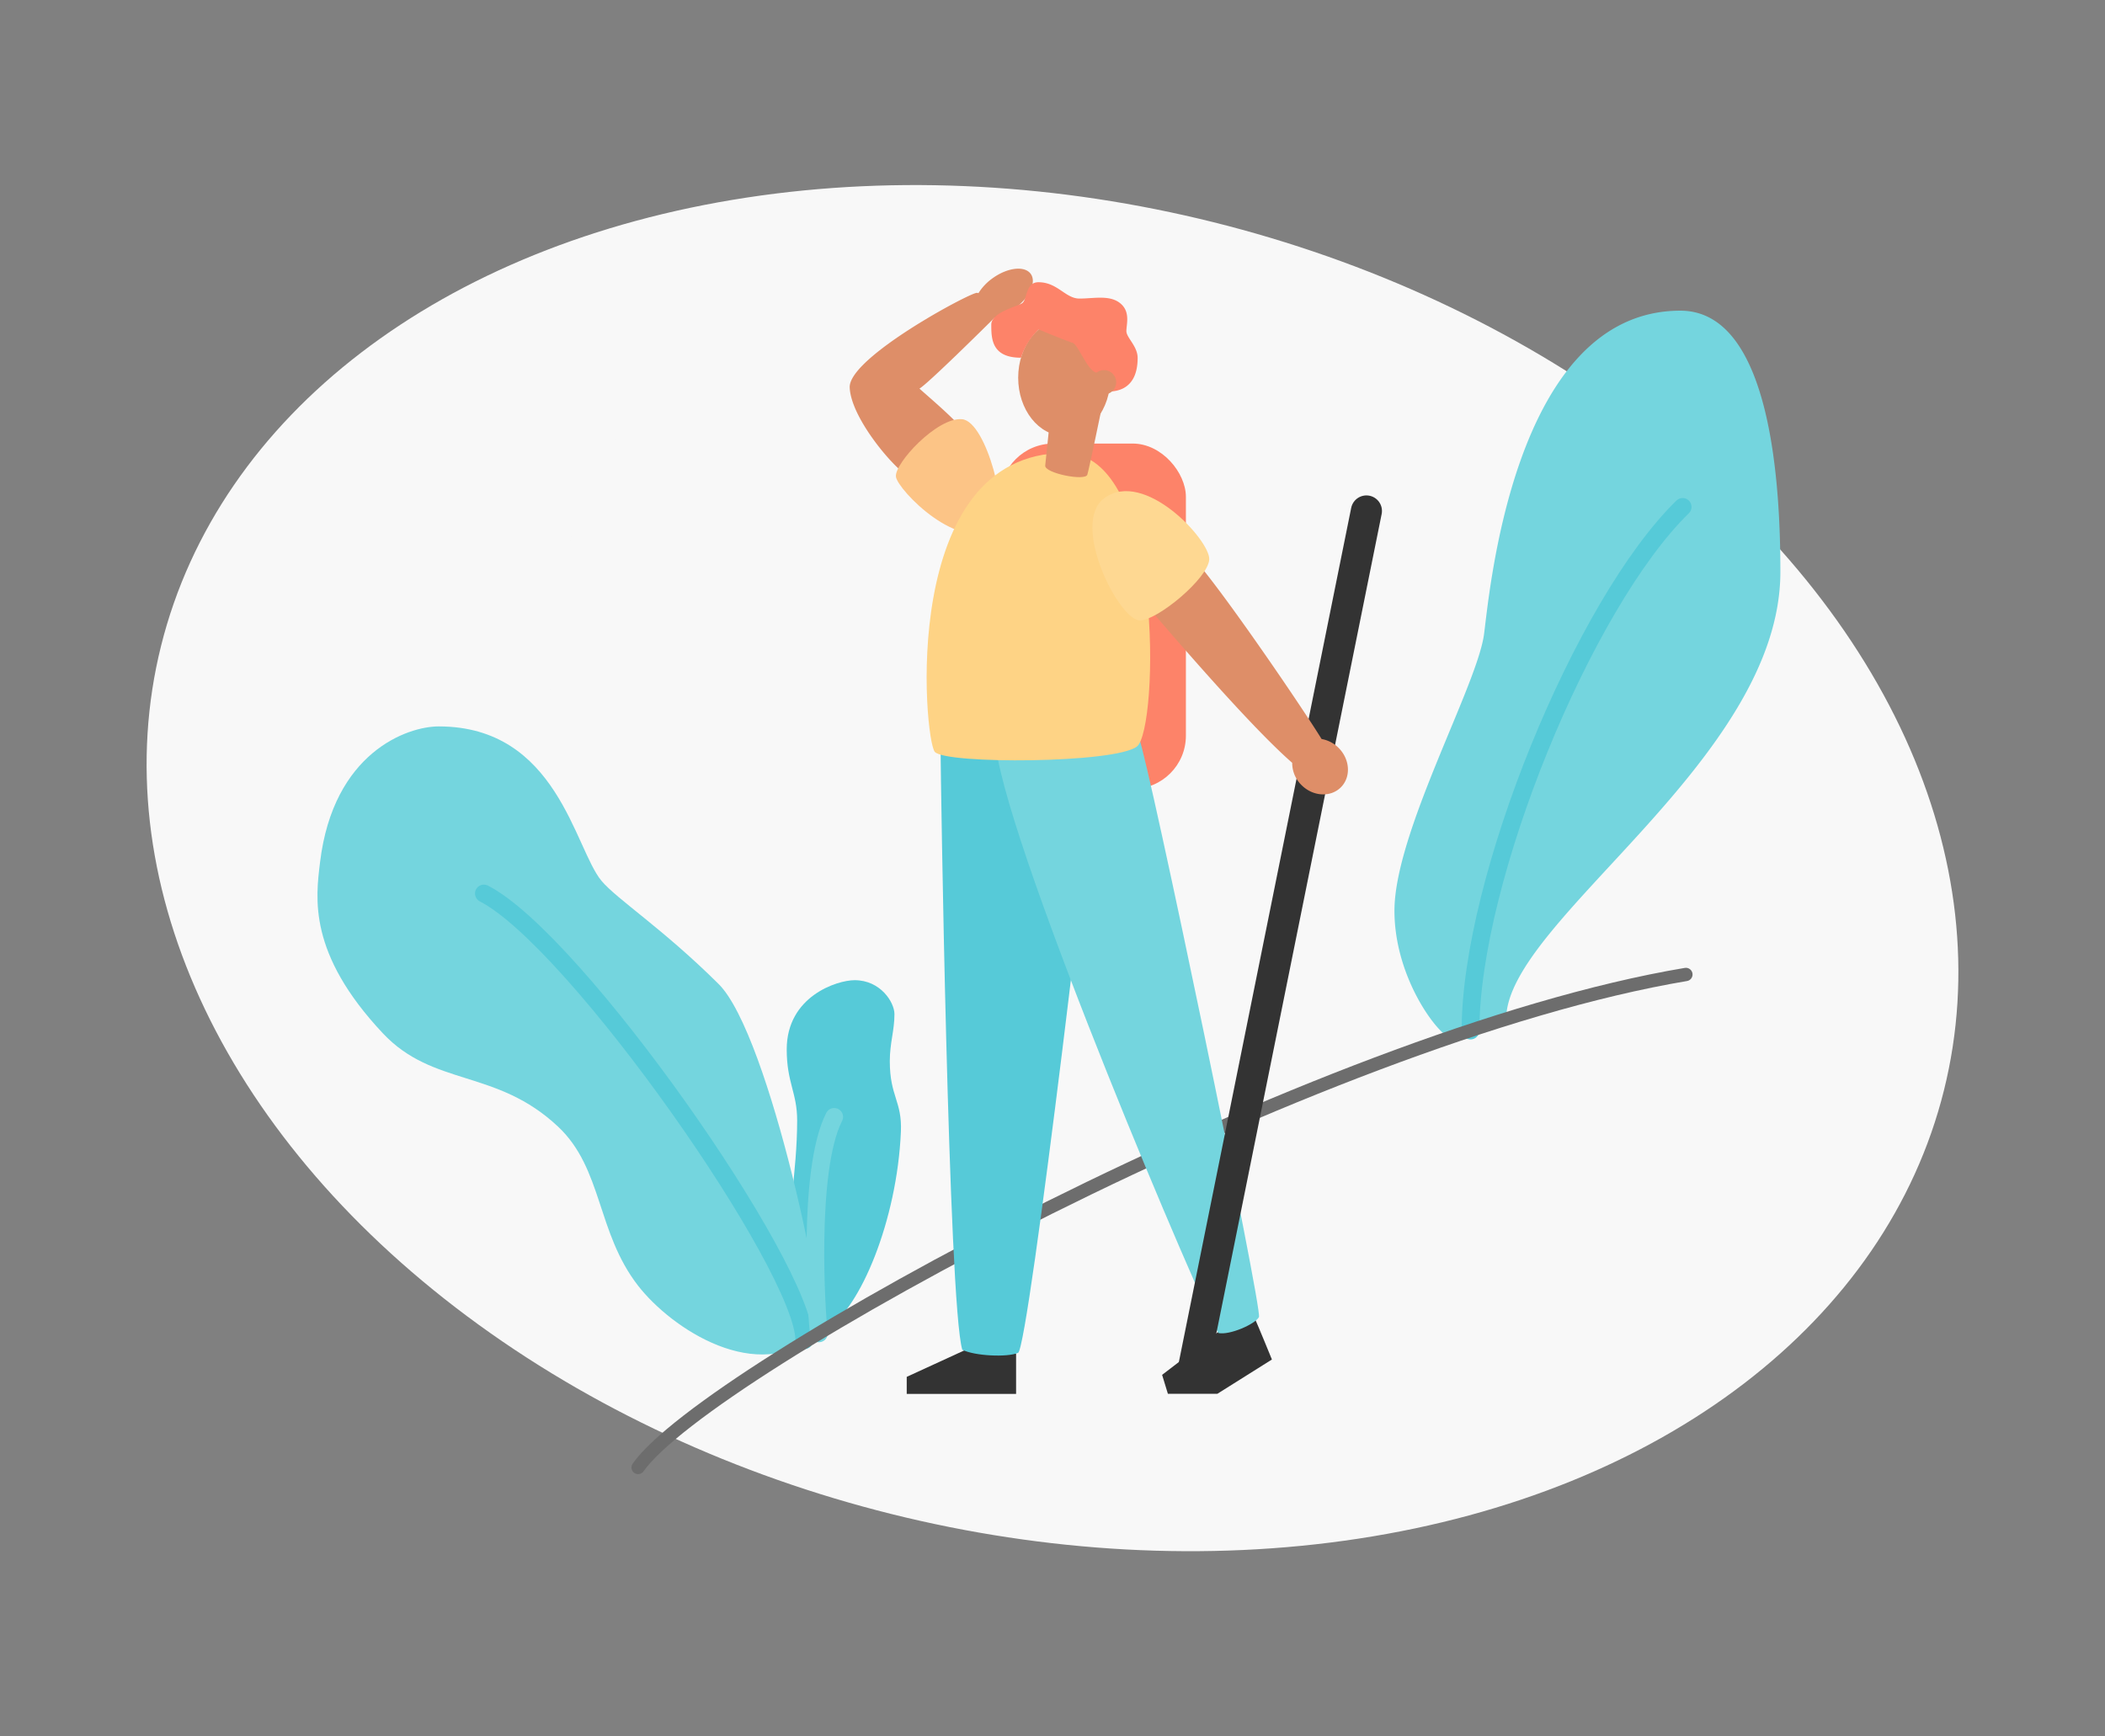 <svg xmlns="http://www.w3.org/2000/svg" width="474.279" height="391.244" viewBox="0 0 474.279 391.244"><rect x="0" y="0" width="474.279" height="391.244" fill="#808080" stroke="none"/><g transform="translate(49.139 -81.378)"><ellipse cx="207" cy="150" rx="207" ry="150" transform="translate(352.563 472.622) rotate(-166)" fill="#f8f8f8"/><g transform="translate(22.388 141.921)"><g transform="translate(0)"><path d="M179.342,281.911c30.079-20.823,87.433-51.373,142.31-72.478q1.459-1.305,2.967-2.632c22.484-19.877,52.5-44.675,56.119-71.787,3.56-27.171-19.28-56.716-47.223-72.673C305.573,46.441,272.531,44.064,239.427,44s-66.269,2.14-82.771,20.118c-16.425,17.926-16.188,51.673-18.68,82.463s-7.769,58.674.237,84.777C144.758,252.838,160.342,273.193,179.342,281.911Z" transform="translate(-87.201 -28.649)" fill="#f8f8f8"/><path d="M707.7,190.929c-2.914-1-12.45-13.612-12.45-28.581,0-17.392,18.4-50.311,20.145-62.039,1.113-7.459,6.136-73.169,44.277-73.169,20.8,0,22.533,40.664,22.533,58.852,0,42.486-61.777,78.676-61.777,100.745A94.408,94.408,0,0,1,707.7,190.929Z" transform="translate(-452.593 -17.676)" fill="#74d5de"/><path d="M744.36,271.824c0-34.071,25.426-96.148,47.791-117.994" transform="translate(-484.563 -100.148)" fill="none" stroke="#56cad8" stroke-linecap="round" stroke-miterlimit="10" stroke-width="4"/><path d="M310.172,538.974c-1.948-.579-7.242-7.329-7.242-16.027,0-8.376,2.352-20.592,2.352-31.925,0-6.3-2.352-8.537-2.352-16.038,0-11.954,11.329-15.594,15.3-15.594,5.846,0,8.973,5,8.973,7.651,0,3.7-1.047,6.5-1.047,10.593,0,8,2.792,9,2.5,15.888-.873,20.142-9.235,39.834-16.586,44.3Z" transform="translate(-197.201 -299.061)" fill="#56cad8"/><path d="M112.971,432.318c2.387-2.059-10.98-67.187-22.575-78.711C77.783,341.08,67.413,334.448,63.99,330.337c-6.073-7.291-9.94-34.787-36.672-34.787-7.071,0-23.733,5.846-26.732,30.588-.981,8.122-2.764,20.547,14.139,38.553,11.385,12.132,25.625,7.954,39.544,21.1,10.02,9.462,8.617,23.733,17.975,35.792C79.73,431.215,99.167,444.209,112.971,432.318Z" transform="translate(0 -192.405)" fill="#74d5de"/><path d="M179.632,504.1c0-16.345-51.561-90.114-72.192-100.665" transform="translate(-69.941 -262.639)" fill="none" stroke="#56cad8" stroke-linecap="round" stroke-miterlimit="10" stroke-width="4"/><path d="M322.208,596.429c-.513-3.874-2.677-36.787,3.455-48.779" transform="translate(-209.237 -356.516)" fill="none" stroke="#74d5de" stroke-linecap="round" stroke-linejoin="round" stroke-width="4"/><path d="M207,566.794C222.43,544.76,360.269,469.588,443.075,455.7" transform="translate(-134.752 -296.659)" fill="none" stroke="#6d6d6d" stroke-linecap="round" stroke-miterlimit="10" stroke-width="3"/><rect width="41.858" height="77.825" rx="12" transform="translate(153.81 39.407)" fill="#fd8369"/><path d="M405.041,697.176v9.075H380.4v-3.839l15.266-7.012Z" transform="translate(-247.632 -452.698)" fill="#333"/><path d="M565.814,675.56c1.246,2.792,4.188,10.027,4.188,10.027l-12.3,7.731H546.565l-1.305-4.272,14-10.712Z" transform="translate(-354.952 -439.783)" fill="#333"/><ellipse cx="10.39" cy="13.102" rx="10.39" ry="13.102" transform="translate(157.88 11.464)" fill="#de8e68"/><path d="M384.376,1.188c-1.361-1.871-5.2-1.448-8.582.984a11.81,11.81,0,0,0-3.2,3.375.936.936,0,0,0-.349-.08c-1.64,0-28.909,14.586-28.651,21.315S353,44.3,356.2,46.372c0,0,14.411-6.729,13.636-8.89s-9.074-9.075-10.53-10.443c1.71-.893,15.4-14.456,16.945-15.992a11.6,11.6,0,0,0,4.485-2.028C384.1,6.584,385.741,3.08,384.376,1.188Z" transform="translate(-223.673 -0.023)" fill="#de8e68"/><path d="M395.945,121.411c3.141-2.527-2.059-23.716-7.633-24.236s-15.294,9.982-14.9,12.963S388.008,127.763,395.945,121.411Z" transform="translate(-243.074 -63.255)" fill="#fcc486"/><path d="M402.27,301.263c0,3.49,1.745,124.252,4.886,134.722,2.792,1.4,10.122,1.745,12.565.7s18.034-133.508,18.034-139.322S402.27,301.263,402.27,301.263Z" transform="translate(-261.869 -192.377)" fill="#56cad8"/><path d="M488.1,432.785c-3.333-5.235-46.734-106.9-50.137-131.965,3.563-2.761,30.082-7.162,32.229-2.15S498.11,427.6,497.227,429.2,490.6,433.323,488.1,432.785Z" transform="translate(-285.102 -192.949)" fill="#74d5de"/><path d="M424.421,119c22.512,0,21.116,62.3,16.229,66.14s-43.1,4.014-45.547,1.222S386.887,119,424.421,119Z" transform="translate(-256.004 -77.475)" fill="#fed385"/><path d="M467.959,25.834c0-2.656-2.537-4.572-2.537-6.045s.869-4.111-1.075-6c-2.363-2.293-6.129-1.337-9.5-1.337-3.169,0-4.918-3.682-9.242-3.682-2.883,0-2.516,3.742-3.595,4.67-.8.7-7.029,2.038-7.029,4.886,0,3.183.084,7.455,6.694,7.455a15.3,15.3,0,0,1,3.979-6.38c.97.419,6.282,2.611,7.6,3s3.239,6.021,5.277,6.7,2.167,4.433,3.658,4.272S467.959,32.584,467.959,25.834Z" transform="translate(-283.163 -5.717)" fill="#fd8369"/><ellipse cx="2.747" cy="2.747" rx="2.747" ry="2.747" transform="translate(174.469 22.853)" fill="#de8e68"/><path d="M479.289,100.744c-.44,1.518-9.671-.325-9.493-2.042l1.578-15.252L482.5,85.844S479.735,99.233,479.289,100.744Z" transform="translate(-305.825 -54.332)" fill="#de8e68"/><line x1="39.038" y2="193.522" transform="translate(197.305 54.593)" fill="none" stroke="#333" stroke-linecap="round" stroke-miterlimit="10" stroke-width="7"/><path d="M580.022,232.787a7.116,7.116,0,0,0-3.839-2.007c-4.656-7.514-20.477-30.676-27.454-39.09a105.029,105.029,0,0,0-11.169,9.93c2.565,2.876,21.779,25.608,32,34.522a6.949,6.949,0,0,0,2.094,5.015c2.586,2.59,6.558,2.813,8.869.506S582.608,235.377,580.022,232.787Z" transform="translate(-349.94 -124.794)" fill="#de8e68"/><path d="M502.921,145.255c9.029-6.712,23.915,9.518,23.671,13.786s-11.685,13.734-15.6,13.744C506.216,172.793,495.236,150.969,502.921,145.255Z" transform="translate(-325.663 -93.521)" fill="#fed892"/></g></g></g></svg>